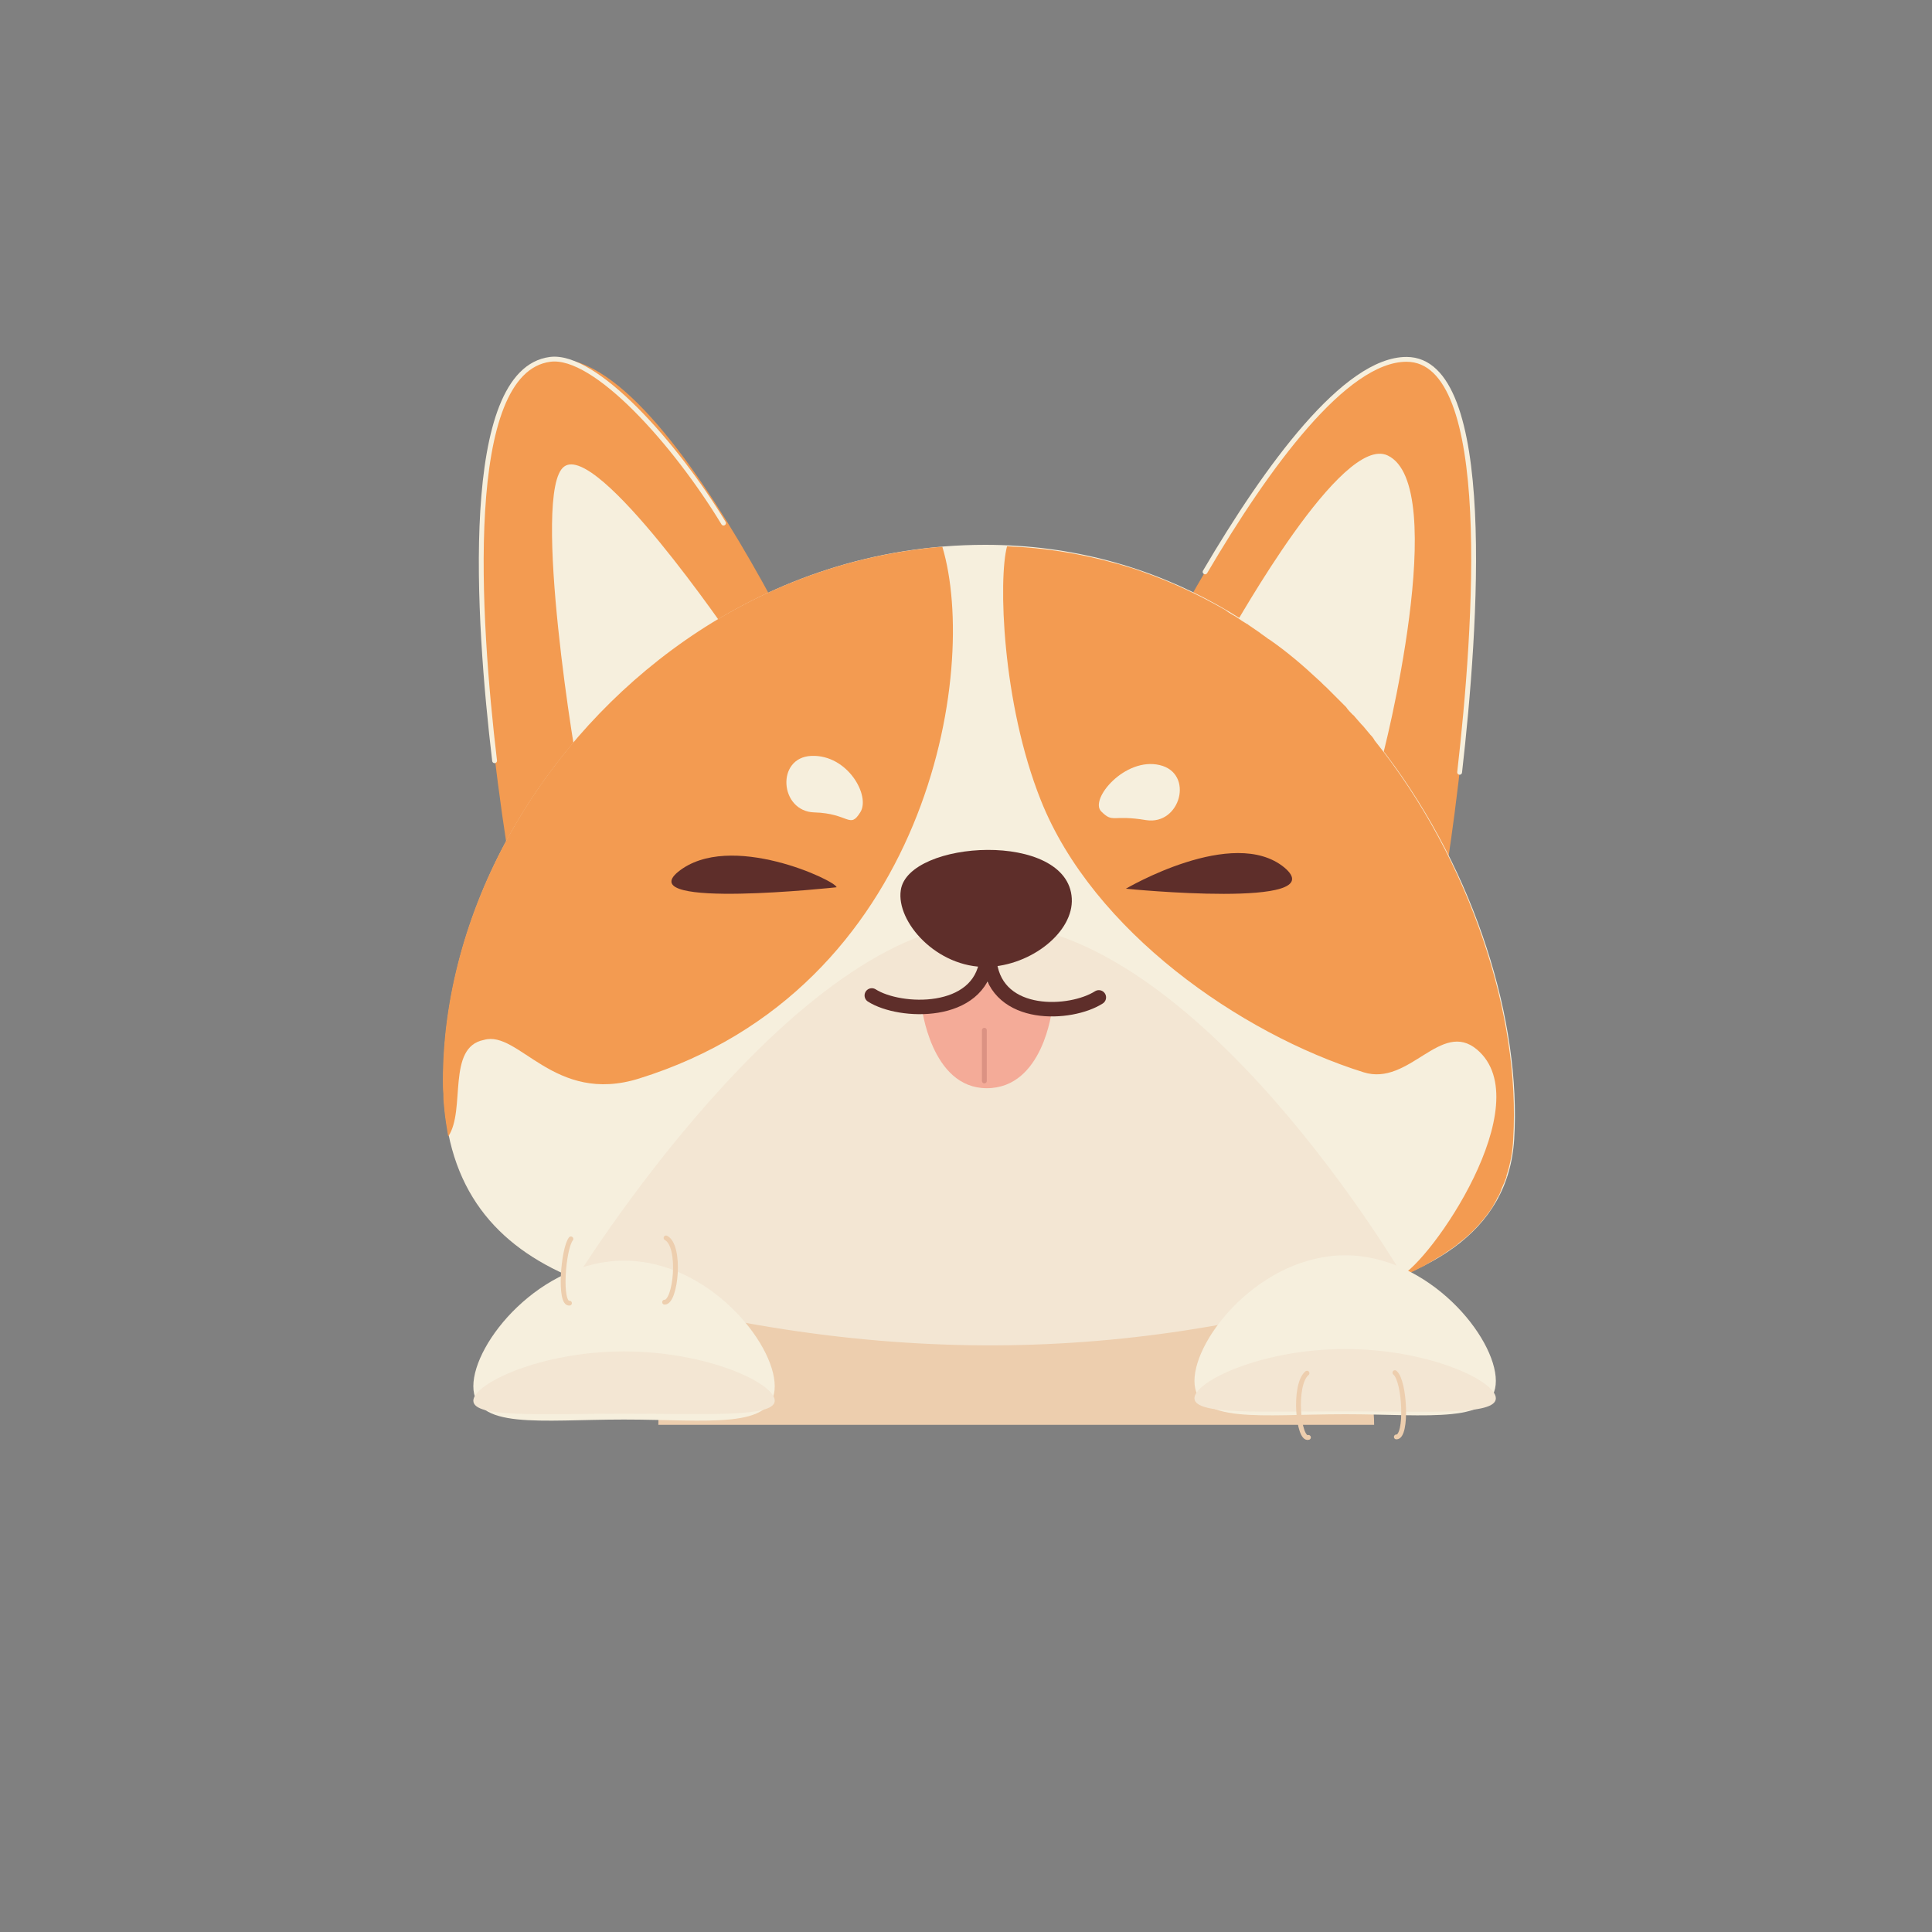 <?xml version="1.0" encoding="utf-8"?>
<!-- Generator: Adobe Illustrator 22.1.0, SVG Export Plug-In . SVG Version: 6.00 Build 0)  -->
<svg version="1.1" id="图层_1" xmlns="http://www.w3.org/2000/svg" xmlns:xlink="http://www.w3.org/1999/xlink" x="0px" y="0px"
	 viewBox="0 0 400 400" style="enable-background:new 0 0 400 400;" xml:space="preserve">
<rect x="0" y="0" width="400" height="400" fill="#808080" stroke="none"/>
<style type="text/css">
	.st0{fill:#F3E6D3;}
	.st1{fill:#EDCEAE;}
	.st2{fill:#F39B51;}
	.st3{fill:none;stroke:#F6EFDD;stroke-linecap:round;stroke-linejoin:round;stroke-miterlimit:10;}
	.st4{fill:#F6EFDD;}
	.st5{fill:#5E2E2A;}
	.st6{fill:#F4AB98;}
	.st7{fill:none;stroke:#5E2E2A;stroke-width:3;stroke-linecap:round;stroke-linejoin:round;stroke-miterlimit:10;}
	.st8{fill:none;stroke:#DB9283;stroke-linecap:round;stroke-linejoin:round;stroke-miterlimit:10;}
	.st9{fill:none;stroke:#EDCEAE;stroke-linecap:round;stroke-linejoin:round;stroke-miterlimit:10;}
</style>
<path class="st0" d="M112.8,263.8c0-0.6,0-1,0-1S112.8,263.2,112.8,263.8c0,0.6,0,1,0,1S112.8,264.4,112.8,263.8z"/>
<g>
	<path class="st1" d="M136.3,295c0-25.5,33.2-46.1,74.1-46.1s74.1,20.6,74.1,46.1"/>
	<path class="st2" d="M114,74.4c-25.9,3.4-8.6,103.6-8.6,103.6l72.1-17.5C177.5,160.6,139.8,71,114,74.4z"/>
	<path class="st3" d="M149.8,108.3c-10-16.5-26.6-35.1-35.9-33.9c-18.4,2.4-15,53.6-11.5,83.1"/>
	<path class="st2" d="M291.2,74.4c25,0,8.6,103.6,8.6,103.6l-72.1-17.5C227.7,160.6,266.1,74.4,291.2,74.4z"/>
	<path class="st3" d="M249.5,118.4c12.8-21.8,29-44,41.7-44c18.4,0,14.4,55.7,11,85.5"/>
	<path class="st4" d="M120.1,161.3c-0.8-2.1-10.2-59.7-3.3-64.7c6.9-5.1,34.1,34.7,35.3,36.5C153.3,134.8,120.1,161.3,120.1,161.3z"
		/>
	<path class="st4" d="M285.8,158.1c0.8-2,14.6-57.6,1.5-63.8c-9.5-4.5-31.3,34.8-32.5,36.6C253.7,132.6,285.8,158.1,285.8,158.1z"/>
	<path class="st4" d="M313.5,235.8c2.9-48.3-37.2-123-109.5-123c-46.3,0-81.4,29.3-98.4,59.9c-9.1,16.3-13.8,34.1-13.8,50.9
		c0,21.3,9.9,33.4,25.3,40.3c19.6,8.7,48.3,9,77,9C245.4,272.9,311.1,275.3,313.5,235.8z"/>
	<path class="st2" d="M195.1,113.2c-1.3,0.1-2.6,0.2-4,0.4c-40,4.8-70.2,31.4-85.6,59.2c-9.1,16.3-13.8,34.1-13.8,50.9c0,0,0,0,0,0
		c0,1,0,1.9,0.1,2.8c0,0.2,0,0.3,0,0.5c0,0.9,0.1,1.8,0.2,2.7c0,0,0,0.1,0,0.1c0.2,1.9,0.5,3.7,0.8,5.5c0,0,0,0,0,0
		c3.7-5.5-0.4-18.5,7.4-20c7.2-2.1,14.5,13.5,32.1,8C192.1,204.7,202.8,138.8,195.1,113.2z"/>
	<path class="st2" d="M283.7,152.1c-0.5-0.6-1-1.2-1.5-1.8c-0.1-0.1-0.2-0.2-0.3-0.3c-0.5-0.6-1-1.1-1.4-1.6
		c-0.1-0.1-0.2-0.3-0.4-0.4c-0.5-0.5-1-1-1.4-1.6c-0.1-0.1-0.3-0.3-0.4-0.4c-0.5-0.5-1-1-1.5-1.5c-0.1-0.1-0.3-0.3-0.4-0.4
		c-0.5-0.5-1-1-1.5-1.5c-0.1-0.1-0.2-0.2-0.3-0.3c-0.6-0.5-1.1-1.1-1.7-1.6c0,0,0,0,0,0c-3.2-3-6.5-5.8-10.1-8.3
		c-0.1,0-0.1-0.1-0.2-0.1c-0.6-0.5-1.3-0.9-1.9-1.4c-0.1-0.1-0.2-0.1-0.3-0.2c-0.6-0.4-1.3-0.9-1.9-1.3c-0.1-0.1-0.2-0.2-0.3-0.2
		c-0.7-0.4-1.3-0.8-2-1.3c-0.1-0.1-0.2-0.1-0.3-0.2c-0.7-0.4-1.4-0.8-2.1-1.3c0,0-0.1-0.1-0.1-0.1c-5.4-3.1-11.1-5.8-17.1-7.9
		c0,0,0,0,0,0c-0.8-0.3-1.7-0.6-2.6-0.9c0,0-0.1,0-0.1,0c-0.9-0.3-1.7-0.5-2.6-0.8c0,0-0.1,0-0.1,0c-7.1-2-14.7-3.3-22.7-3.6
		c-1.8,6.6-1.1,32.3,7,52.6c10.8,27.1,41.3,48.3,66.8,56.3c9.5,3,16-11,23.5-4.7c13.1,11.1-9.6,44-16,47c-0.1,0,0,0.1,0.1,0.1
		c0,0,0,0,0,0c0.7-0.3,1.3-0.5,1.9-0.8c0,0,0.1,0,0.1-0.1c0.6-0.2,1.1-0.5,1.7-0.8c0.1-0.1,0.3-0.1,0.4-0.2c0.4-0.2,0.9-0.4,1.3-0.7
		c0.2-0.1,0.3-0.2,0.5-0.3c0.4-0.2,0.8-0.4,1.2-0.7c0.2-0.1,0.3-0.2,0.5-0.3c0.4-0.2,0.8-0.5,1.2-0.7c0.1-0.1,0.3-0.2,0.4-0.3
		c0.4-0.3,0.8-0.5,1.2-0.8c0.1-0.1,0.2-0.2,0.3-0.2c0.4-0.3,0.8-0.6,1.2-0.9c0.1-0.1,0.1-0.1,0.2-0.2c0.5-0.4,0.9-0.7,1.4-1.1
		c0,0,0,0,0,0c2.3-2,4.2-4.2,5.8-6.7c0,0,0,0,0-0.1c0.3-0.5,0.6-1,0.8-1.5c0,0,0-0.1,0.1-0.1c0.3-0.5,0.5-1,0.7-1.5c0,0,0-0.1,0-0.1
		c0.2-0.5,0.5-1.1,0.7-1.6c0,0,0,0,0,0c0.1-0.4,0.3-0.7,0.4-1.1c0,0,0-0.1,0-0.1c0,0,0,0,0-0.1c0,0,0,0,0,0c0.8-2.4,1.3-5,1.4-7.7
		c1.5-25.1-8.6-57.3-28.7-82.4C284.4,152.9,284.1,152.5,283.7,152.1z"/>
	<path class="st0" d="M204.5,191.1c-40,0-85.7,74.3-85.7,74.3c64.3,18.9,118.5,16.3,172-0.7C290.8,264.8,248,191.1,204.5,191.1z"/>
	<path class="st5" d="M186.5,184.3c1.5-10.4,34.6-12.4,35.4,1.7c0.4,6.9-8.3,13.9-17.5,14.2C193.9,200.4,185.5,190.8,186.5,184.3z"
		/>
	<path class="st6" d="M190.8,208.3c2.6,3.2,14.5-3,12-6.8c2.7,4.3,9.3,7.1,15,7.5c0,0-1.8,16.3-13.5,16.3
		C192.7,225.3,190.8,208.3,190.8,208.3z"/>
	<path class="st7" d="M180.5,206.1c5.8,3.7,22.3,4.3,23.8-7.3"/>
	<path class="st7" d="M227.5,206.5c-5.8,3.7-21,4.5-22.6-7.1"/>
	<path class="st4" d="M160.4,287c0-9.1-13.9-26-31.2-26s-31.2,16.9-31.2,26c0,9.1,13.9,6.9,31.2,6.9S160.4,296.1,160.4,287z"/>
	<path class="st4" d="M309.7,285.9c0-9.1-13.9-26-31.2-26s-31.2,16.9-31.2,26c0,9.1,13.9,6.9,31.2,6.9S309.7,295,309.7,285.9z"/>
	<path class="st0" d="M160.4,290c0-3.6-13.9-10.2-31.2-10.2s-31.2,6.7-31.2,10.2c0,3.6,13.9,2.7,31.2,2.7S160.4,293.5,160.4,290z"/>
	<path class="st0" d="M309.7,289.5c0-3.6-13.9-10.2-31.2-10.2s-31.2,6.7-31.2,10.2s13.9,2.7,31.2,2.7S309.7,293.1,309.7,289.5z"/>
</g>
<path class="st4" d="M228,168c-2.5-2.5,4.9-11.3,12.1-9.6c7.2,1.7,4.3,12.5-2.8,11.4C230.2,168.6,230.5,170.5,228,168z"/>
<path class="st4" d="M178.1,168.2c2.2-3.4-2.6-12-10.1-11.7c-7.4,0.3-6.6,11.5,0.6,11.7S175.9,171.7,178.1,168.2z"/>
<path class="st5" d="M233.1,184c0,0,22.2-13.1,32.8-4.4C276.3,188.3,233.1,184,233.1,184z"/>
<path class="st5" d="M173.2,183.7c0-1.3-22.2-11.8-32.8-3.2C130.9,188.3,173.2,183.7,173.2,183.7z"/>
<line class="st8" x1="203.8" y1="213.3" x2="203.8" y2="223.8"/>
<path class="st9" d="M118.2,256.5c-1.6,2-2.5,13.6-0.3,13.3"/>
<path class="st9" d="M137.9,256.3c3.2,1.7,2,13.4-0.3,13.3"/>
<path class="st9" d="M288.8,284.2c2.1,1.7,2.6,13.4,0.3,13.3"/>
<path class="st9" d="M270.6,284.3c-2.9,2.4-1.8,14,0.3,13.3"/>
</svg>
